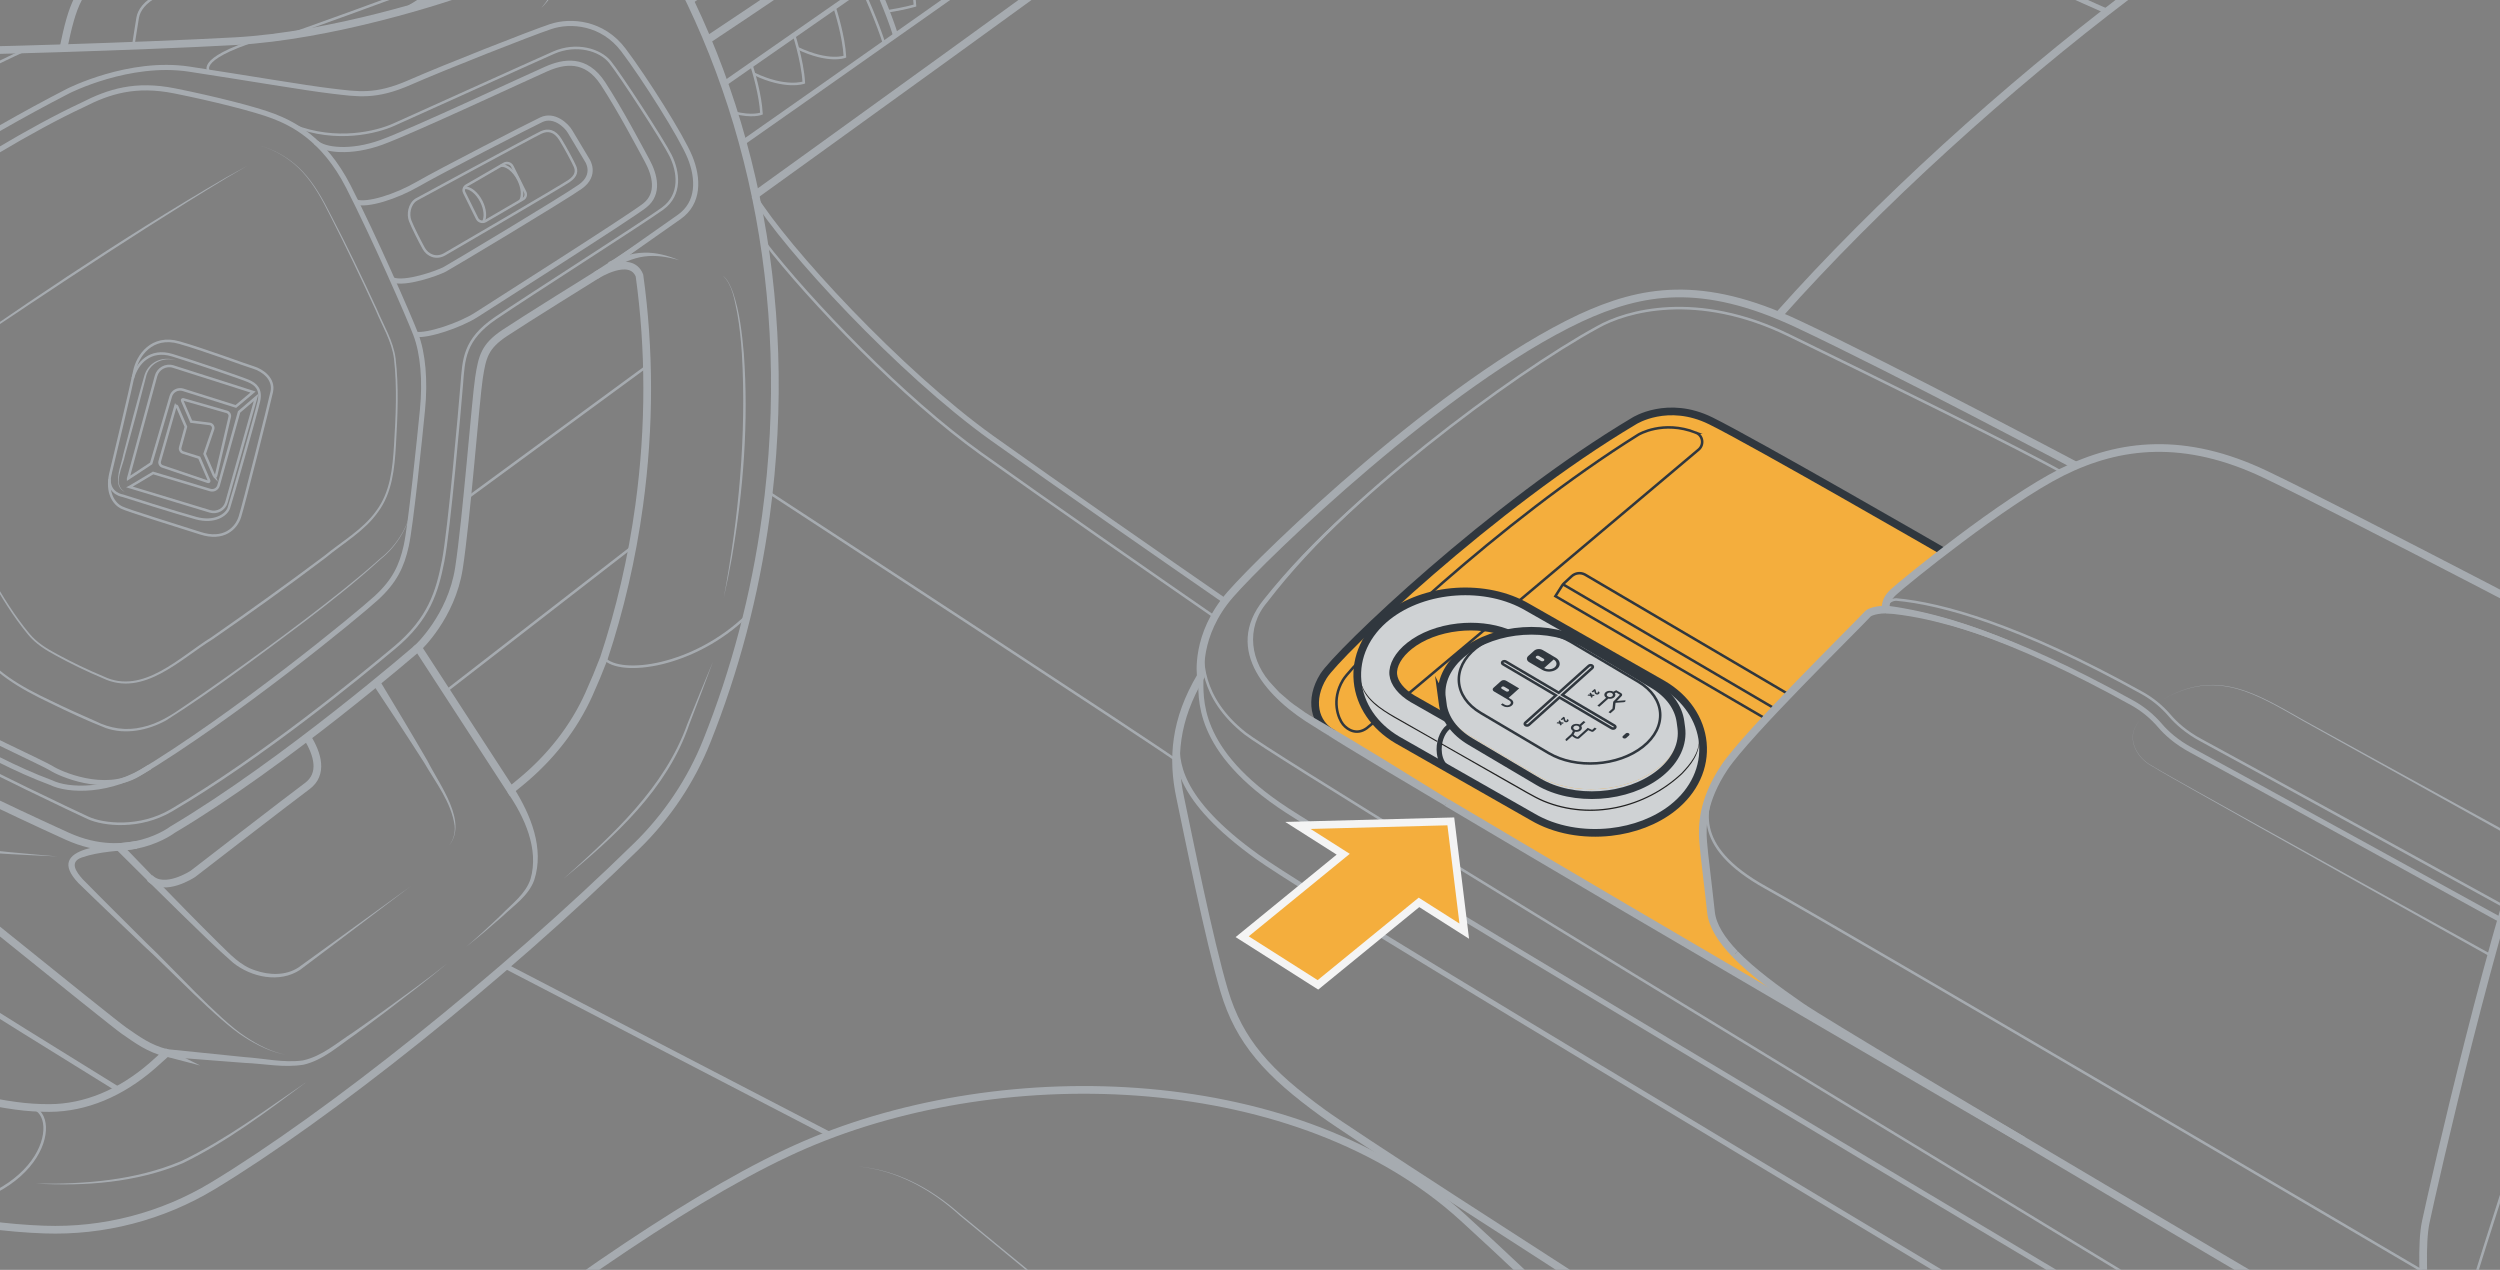 <?xml version="1.0" encoding="UTF-8"?><svg id="uuid-0b489cba-777b-4eba-aebe-d095b529e93b" xmlns="http://www.w3.org/2000/svg" width="487.497" height="247.629" xmlns:xlink="http://www.w3.org/1999/xlink" viewBox="0 0 487.497 247.629"><rect x="0" y="0" width="487.497" height="247.629" fill="#808080" stroke="none"/><defs><clipPath id="uuid-643b70af-74c4-47dc-a206-95987874eaf6"><rect width="487.497" height="252.078" style="fill:none;"/></clipPath></defs><g style="clip-path:url(#uuid-643b70af-74c4-47dc-a206-95987874eaf6);"><path d="M379.009,107.561c-5.052,3.883-8.93,7.095-9.794,7.899-2.072,1.934-1.382,3.38-1.382,3.38-2.827.069-3.567.824-3.567.824-2.842,3.064-23.624,23.407-28,29.974-4.376,6.562-4.376,11.595-4.159,14.437.222,2.842.878,7.657,1.534,13.78.286,2.694,2.057,5.432,4.672,8.151,3.335,3.469,8.047,6.917,12.828,10.228,3.217,2.225,21.448,13.149,42.915,25.888-6.113-3.552-72.228-42.022-111.936-65.626-8.851-5.26-16.391-9.779-21.66-13.011-.025-.015-.049-.03-.069-.044-3.163-2.087-5.072-7.169-2.324-11.595,2.802-4.505,33.062-33.418,60.628-49.778,0,0,6.503-4.149,14.905,0,8.407,4.145,45.407,25.494,45.407,25.494Z" style="fill:#f4ae3d;"/><path d="M344.845,140.47l-41.546-24.218,1.31-2.066c.105-.165.231-.316.374-.449l1.485-1.371c.714-.659,1.769-.786,2.619-.316l39.744,23.369" style="fill:none; stroke:#30373e; stroke-miterlimit:10; stroke-width:.5px;"/><line x1="304.767" y1="113.938" x2="346.602" y2="138.484" style="fill:none; stroke:#30373e; stroke-miterlimit:10; stroke-width:.5px;"/><path d="M-3.051,348.194c47.739-48.036,120.808-108.115,160.103-125.002,39.295-16.887,96.323-14.853,128.277,14.289,29.073,26.515,107.168,102.947,118.859,120.158" style="fill:none; stroke:#a6abb0; stroke-miterlimit:10; stroke-width:1.5px;"/><path d="M587.173,337.171s-2.166,3.599-5.885,2.802-24.702-3.984-28.686-5.578c-3.984-1.594-48.872-22.311-70.121-39.576,0,0-6.584-4.944-7.351-14.532-.767-9.588-3.835-33.942-2.109-41.995,1.726-8.054,13.231-58.87,22.819-84.183,4.219-11.697,9.972-17.258,13.04-20.71,3.068-3.452,79.772-79.005,87.251-85.142,7.479-6.136,14.574-10.355,36.051-3.26,21.477,7.095,55.61,25.696,63.664,36.243" style="fill:none; stroke:#a6abb0; stroke-miterlimit:10; stroke-width:1.5px;"/><path d="M430.804,327.594c-42.268-26.105-162.064-102.753-172.784-110.525-10.72-7.772-16.348-13.936-19.296-23.852-2.948-9.916-7.024-30.284-8.604-37.788s-1.044-15.008,4.048-23.584c0,0-1.185-7.983,5.739-15.914,6.924-7.931,41.546-41.337,68.235-53.905,11.96-5.518,23.668-7.658,42.427,1.155,18.758,8.813,54.387,27.697,54.387,27.697" style="fill:none; stroke:#a6abb0; stroke-miterlimit:10; stroke-width:1.5px;"/><path d="M346.794,61.516c39.1-43.957,100.369-90.504,127.214-96.349,26.846-5.845,47.196-6.278,58.021-6.062s27.928,3.68,48.495,19.268c20.567,15.588,93.3,78.659,109.975,97.567" style="fill:none; stroke:#a6abb0; stroke-miterlimit:10; stroke-width:1.5px;"/><path d="M362.945-224.141c-23.382,18.06-81.403,62.225-86.815,66.122-5.412,3.897-11.474,9.526-10.608,21.217s1.948,36.986,1.948,43.083c0,6.502-1.943,11.803-7.144,16.237-6.495,5.537-80.59,57.552-122.373,85.264" style="fill:none; stroke:#a6abb0; stroke-miterlimit:10; stroke-width:1.5px;"/><path d="M241.126-63.43s.195,14.697,0,19.362-2.74,15.267-11.751,22.37c-9.012,7.103-82.378,59.902-82.378,59.902" style="fill:none; stroke:#a6abb0; stroke-miterlimit:10; stroke-width:1.5px;"/><path d="M124.125,165.01c5.946-5.813,10.626-12.794,13.71-20.517,5.453-13.653,9.391-28.368,11.511-43.869C161.132,14.453,112.273-63.391,40.218-73.245-31.837-83.1-99.803-21.233-111.588,64.937c-11.785,86.171,37.074,164.014,109.129,173.869,3.708.507,7.405.824,11.084.958,11.559.42,22.993-2.556,32.895-8.534,22.549-13.614,56.507-40.704,82.605-66.22Z" style="fill:none; stroke:#a6abb0; stroke-miterlimit:10; stroke-width:1.5px;"/><path d="M-73.764,44.877S-24.135,14.043-21.02,12.174c3.115-1.869,8.099-2.492,10.591-2.284s37.589-.831,56.279-1.857C64.541,7.007,86.762-.078,93.2-2.57c6.438-2.492,6.022-9.138,4.153-12.38-1.869-3.242-9.345-9.841-15.838-11.918-2.591-.829-4.726-1.525-6.356-2.063-2.352-.776-4.525-2.004-6.424-3.594-12.153-10.177-23.619-13.275-23.619-13.275-2.017-.43-4.059-.787-6.127-1.07C-3.127-52.631-44.712-26.246-66.179,17.745c-8.835,18.104-9.829,50.985-13.403,65.019-2.181,8.564-6.615,24.647-4.611,33.833" style="fill:none; stroke:#a6abb0; stroke-miterlimit:10; stroke-width:1.5px;"/><path d="M124.695,53.728c1.982,14.284,2.059,29.384-.052,44.819-1.42,10.382-3.753,20.353-6.877,29.794-.919,2.4-1.904,4.764-2.953,7.089-2.911,6.453-7.428,12.246-13.232,17.026-.661.544-1.326,1.089-1.997,1.634l-18.07-27.803s6.511-6.023,7.976-15.464c1.465-9.441,3.256-32.882,3.907-37.114s1.139-6.186,5.046-8.79c3.907-2.605,17.743-11.19,17.743-11.19,0,0,6.76-4.354,8.508,0Z" style="fill:none; stroke:#a6abb0; stroke-miterlimit:10; stroke-width:1.5px;"/><path d="M32.472,205.33c-.96.879-1.894,1.713-2.796,2.499-6.128,5.33-13.073,8.199-19.981,8.231-2.199.01-4.402-.133-6.605-.434-20.84-2.85-39.177-13.299-53.59-28.934,0,0-5.046-6.035-1.302-10.593,3.744-4.558,19.534-16.604,19.534-16.604,0,0,6.837,1.628,9.279,3.581s44.602,36.137,47.207,37.928c2.605,1.791,4.791,3.445,8.256,4.327Z" style="fill:none; stroke:#a6abb0; stroke-miterlimit:10; stroke-width:1.5px;"/><path d="M81.515,126.287s-25.882,22.464-47.858,35.486c0,0-8.627,6.674-20.51,1.302-11.883-5.372-27.347-12.952-27.347-12.952,0,0-4.07-2.046-6.837,0-2.767,2.046-11.232,9.371-11.232,9.371" style="fill:none; stroke:#a6abb0; stroke-miterlimit:10; stroke-width:1.5px;"/><path d="M-43.326,168.299c-8.477,7.799-18.244,12.52-20.848,5.683s-7.488-19.553-9.116-26.299-3.418-13.745,3.907-21.396c7.325-7.651,19.534-20.32,21.975-23.345s4.558-5.141-.814-11.001-8.115-10.255-10.813-13.185c-2.698-2.93-4.326-8.953,1.534-13.999,5.86-5.046,35.324-28.746,70.81-47.011,0,0,11.883-6.056,23.603-4.265,11.72,1.791,22.464,3.647,27.673,4.265,5.209.618,8.627,1.269,15.301-1.661,6.674-2.93,23.603-9.604,27.51-10.906,3.907-1.302,10.092-.814,14.162,4.558,4.07,5.372,11.395,16.929,13.023,20.999,1.628,4.07,1.791,8.79-2.116,11.557-3.907,2.767-16.278,11.436-16.278,11.436" style="fill:none; stroke:#a6abb0; stroke-miterlimit:10;"/><polygon points="132.466 42.292 116.618 54.342 115.757 53.114 132.466 42.292 132.466 42.292" style="fill:#a6abb0;"/><path d="M32.545,204.584l15.18,1.551c3.717.238,7.576,1.16,11.303.652,3.714-.784,6.664-3.422,9.807-5.452,2.09-1.453,4.168-2.925,6.235-4.412,4.125-2.986,8.258-5.967,12.239-9.146-3.903,3.276-7.964,6.359-12.016,9.448-2.031,1.539-4.074,3.062-6.131,4.568-3.146,2.149-6.127,4.929-9.965,5.821-3.842.639-7.669-.201-11.534-.355,0,0-15.263-1.181-15.263-1.181,0,0,.146-1.493.146-1.493h0Z" style="fill:#a6abb0;"/><path d="M100.2,153.66c3.287,5.235,5.996,11.775,3.971,17.968-1.113,3.043-3.889,4.871-6.134,7.01-2.315,2.047-4.671,4.047-7.095,5.959,2.344-2.009,4.615-4.1,6.84-6.235,2.065-2.143,4.74-4.058,5.681-6.984,1.673-5.847-1.203-12.088-4.492-16.858,0,0,1.229-.86,1.229-.86h0Z" style="fill:#a6abb0;"/><path d="M26.719,165.477c-3.614.497-7.301.545-10.708,1.71-2.581.866-1.159,2.83.108,4.252,4.076,4.153,8.316,8.319,12.465,12.477,4.455,4.167,14.177,14.943,19.204,18.176,2.426,1.642,5.095,2.998,7.986,3.605-2.903-.546-5.616-1.851-8.088-3.45-5.049-3.085-15.103-13.74-19.626-17.797-4.258-4.09-8.511-8.089-12.772-12.253-7.026-7.408,6.859-7.368,11.241-8.208,0,0,.189,1.488.189,1.488h0Z" style="fill:#a6abb0;"/><path d="M23.759,164.626c4.176,4.343,8.371,8.671,12.593,12.969,2.111,2.149,4.231,4.289,6.376,6.4,2.125,2.062,4.138,4.314,7.043,5.227,2.733.964,5.96,1.053,8.425-.565l7.321-5.29,14.642-10.61-14.424,10.915-7.226,5.452c-3.982,2.632-9.503,1.455-13.06-1.393-3.438-2.987-6.622-6.185-9.89-9.339-4.315-4.215-8.6-8.456-12.87-12.716,0,0,1.071-1.05,1.071-1.05h0Z" style="fill:#a6abb0;"/><path d="M74.024,132.682c3.152,5.223,6.297,10.446,9.356,15.728,2.203,4.478,8.231,12.162,3.928,16.756,1.048-1.125,1.505-2.694,1.341-4.191-.651-4.529-3.649-8.31-5.895-12.187-3.271-5.136-6.632-10.224-9.997-15.302,0,0,1.266-.804,1.266-.804h0Z" style="fill:#a6abb0;"/><path d="M59.89,143.737c2.097,3.347,3.178,7.216,0,9.56-3.178,2.345-22.286,17.115-22.286,17.115,0,0-5.561,3.678-8.412.793" style="fill:none; stroke:#a6abb0; stroke-miterlimit:10; stroke-width:1.5px;"/><path d="M-25.015,161.078c11.601,3.978,24.068,4.849,36.236,5.929-12.315-.593-24.773-.95-36.703-4.503,0,0,.467-1.426.467-1.426h0Z" style="fill:#a6abb0;"/><path d="M6.928,230.798c9.619.152,19.519-.623,28.45-4.404,8.717-4.178,16.541-10.068,24.512-15.504-7.77,5.776-15.566,11.728-24.314,15.963-9.021,3.769-18.99,4.489-28.648,3.945h0Z" style="fill:#a6abb0;"/><path d="M118.613,51.122c2.159-.951,4.513-1.793,6.943-1.849,2.427-.081,4.756.585,6.91,1.481-2.24-.665-4.588-1.056-6.85-.733-2.267.3-4.329,1.295-6.333,2.443l-.671-1.342h0Z" style="fill:#a6abb0;"/><path d="M108.532-19.031c3.644,6.458,2.387,15.413-2.968,20.564,4.751-5.589,5.914-13.858,2.968-20.564h0Z" style="fill:#a6abb0;"/><path d="M117.767,128.341c3.234,3.575,17.536,1.711,27.887-8.295" style="fill:none; stroke:#a6abb0; stroke-miterlimit:10; stroke-width:.5px;"/><path d="M5.631,215.903c6.605.434,3.96,18.615-21.387,20.255" style="fill:none; stroke:#a6abb0; stroke-miterlimit:10; stroke-width:.5px;"/><path d="M-50.51,65.193C-35.415,51.63-3.804,29.753,16.104,20.456c5.141-2.625,10.282-4.266,17.939-2.735,7.657,1.531,15.86,3.61,19.251,4.922s9.735,4.157,14.657,13.782c4.922,9.626,11.699,25.049,13.123,28.768s1.862,9.079,1.315,14.657c-.547,5.578-2.297,22.642-3.172,26.58-.875,3.938-2.246,6.879-5.826,10.166-3.581,3.288-27.574,23.021-46.458,34.352-6.563,3.938-15.532-.219-16.845-1.094s-15.97-7.547-18.814-9.516c-2.844-1.969-6.235-4.047-9.188-10.282-2.953-6.235-14.767-32.487-16.298-35.44-1.531-2.953-3.719-6.344-6.563-9.079s-7.438-7-9.735-9.407c-2.297-2.406-3.5-6.454,0-10.938Z" style="fill:none; stroke:#a6abb0; stroke-miterlimit:10;"/><path d="M-18.755,137.296s15.17,10.315,28.734,15.32c3.281,1.614,11.441,2.014,19.213-3.048" style="fill:none; stroke:#a6abb0; stroke-miterlimit:10;"/><path d="M61.59,27.746c1.544,1.571,6.823,2.189,12.825,0,6.001-2.189,28.744-12.824,32.113-14.298,3.369-1.474,7.686-2.316,11.055,2.843,3.369,5.159,7.136,12.319,8.622,15.056s2.468,6.423-.497,8.739-29.498,19.162-32.762,21.268c-3.264,2.106-9.632,4.202-11.87,3.838" style="fill:none; stroke:#a6abb0; stroke-miterlimit:10;"/><path d="M69.447,39.41c2.23.676,7.693-1.009,12.068-3.536,4.375-2.527,21.611-11.371,24.049-12.529,2.437-1.158,4.859,1.053,5.596,2.316s3.369,5.628,3.369,5.628c0,0,1.895,2.795-1.369,5.111s-25.059,15.372-26.427,16.109-7.804,3.048-10.22,2.05" style="fill:none; stroke:#a6abb0; stroke-miterlimit:10;"/><path d="M-39.572,92.32c2.314,3.528,4.315,6.567-1.023,12.011-5.338,5.444-20.764,20.611-23.486,23.463s-5.596,7.518-4.289,13.481c1.307,5.963,6.752,23.206,7.918,25.797s3.63,6.877,9.981,2.271,23.717-18.753,27.479-21.661c3.762-2.908,7.65-4.463,13.873-1.093,6.222,3.37,23.333,11.55,26.315,12.905,2.981,1.354,10.002,2.169,16.213-1.471,17.646-10.341,36.805-26.114,43.546-31.737,6.741-5.623,8.296-10.938,9.463-16.9s3.241-29.685,3.63-34.481.389-8.647,6.611-12.879c6.222-4.232,28.777-18.621,32.537-21.343,3.759-2.722,3.111-7.259,1.556-10.37-1.556-3.111-9.866-15.836-11.803-18.224-1.937-2.387-6.553-3.761-10.986-1.817s-28.025,12.652-31.266,14.078-11.024,3.458-19.437.165" style="fill:none; stroke:#a6abb0; stroke-miterlimit:10; stroke-width:.5px;"/><path d="M-76.263,62.026C-57.723,47.202-20.891,21.336,5.218,9.618" style="fill:none; stroke:#a6abb0; stroke-miterlimit:10; stroke-width:.5px;"/><path d="M40.861,14.09s-3.171-2.383,9.573-6.421" style="fill:none; stroke:#a6abb0; stroke-miterlimit:10; stroke-width:.5px;"/><path d="M-35.522,77.471c4.514,4.462,8.669,9.299,12.315,14.507,3.732,5.182,6.183,11.101,9.241,16.649,2.969,5.601,6.081,11.158,9.137,16.691,3.348,5.528,9.122,8.651,14.797,11.342,2.85,1.387,5.739,2.698,8.645,3.962,2.852,1.436,5.994,1.931,9.103,1.18,3.114-.659,5.797-2.39,8.382-4.192,2.623-1.783,5.222-3.604,7.813-5.436,5.174-3.676,10.31-7.406,15.365-11.242,5.048-3.844,10.062-7.742,14.8-11.963,3.413-2.659,5.822-6.673,6.36-10.988-.484,4.336-2.881,8.411-6.255,11.102-4.683,4.298-9.687,8.221-14.726,12.083-8.902,6.653-17.747,13.432-27.15,19.364-3.506,1.895-7.813,2.781-11.665,1.441-3.709-1.448-7.3-3.15-10.878-4.887-5.7-2.725-11.573-5.955-14.923-11.555-3.058-5.588-6.129-11.126-9.084-16.754-3.036-5.578-5.478-11.48-9.144-16.671-3.575-5.236-7.67-10.12-12.131-14.634h0Z" style="fill:#a6abb0;"/><path d="M-23.966,78.321c5.778,6.955,11.191,14.237,15.683,22.101C-3.75,108.189-.034,116.603,5.738,123.548c1.456,1.753,3.367,2.928,5.357,3.987,2.968,1.619,6.03,3.08,9.15,4.385,7.64,3.654,14.892-3.911,21.002-7.667,7.407-5.176,14.759-10.439,21.987-15.863,3.445-2.841,7.528-5.113,10.149-8.799,2.753-3.704,3.17-8.332,3.451-12.796.345-5.618.628-11.292-.013-16.894-.439-3.367-2.291-6.328-3.567-9.431-2.827-6.16-5.745-12.282-8.824-18.321-3.317-6.719-6.411-11.466-13.918-13.852,7.54,2.33,10.689,7.044,14.08,13.768,3.149,6.008,6.077,12.128,8.925,18.284,1.296,3.114,3.174,6.118,3.622,9.509.662,5.63.396,11.323.068,16.963-.262,4.5-.702,9.256-3.482,13.005-2.613,3.725-6.754,6.061-10.215,8.93-7.209,5.463-14.564,10.727-22.003,15.873-6.29,3.852-13.511,11.385-21.409,7.647-3.131-1.321-6.194-2.794-9.173-4.431-1.996-1.066-3.98-2.305-5.434-4.075-5.79-7.013-9.466-15.411-13.985-23.226-4.416-7.895-9.76-15.219-15.471-22.222h0Z" style="fill:#a6abb0;"/><path d="M81.176,38.914s23.036-12.495,24.362-13.097c1.326-.603,2.652-.362,3.736,1.386s2.471,4.403,2.832,5.215.422,1.836-1.205,2.921-22.599,13.343-24.226,14.265c-1.627.922-3.294.199-4.058-1.187-.764-1.386-2.15-4.098-2.632-5.364s-.176-3.285,1.19-4.138Z" style="fill:none; stroke:#a6abb0; stroke-miterlimit:10; stroke-width:.5px;"/><path d="M90.526,37.543l2.5,5.052c.304.615,1.065.843,1.658.498l7.328-4.275c.466-.272.642-.859.401-1.342l-2.499-5.024c-.304-.612-1.062-.84-1.653-.497l-7.33,4.247c-.467.271-.644.857-.405,1.341Z" style="fill:none; stroke:#a6abb0; stroke-miterlimit:10; stroke-width:.5px;"/><path d="M94.247,43.248c.498-.883.38-2.442-.38-3.957-.863-1.712-2.265-2.798-3.335-2.659" style="fill:none; stroke:#a6abb0; stroke-miterlimit:10; stroke-width:.5px;"/><path d="M101.49,39.11c.513-.909.391-2.515-.391-4.075-.889-1.763-2.332-2.881-3.434-2.738" style="fill:none; stroke:#a6abb0; stroke-miterlimit:10; stroke-width:.5px;"/><path d="M109.865,171.381c9.649-8.676,19.721-17.724,24.191-30.272,1.633-4.046,3.296-8.082,4.984-12.111-1.515,4.092-3.055,8.178-4.626,12.253-4.312,12.666-14.509,21.853-24.549,30.13h0Z" style="fill:#a6abb0;"/><path d="M140.937,53.728c1.051.848,1.579,2.155,2.032,3.393,1.271,3.806,1.721,7.827,2.077,11.805.965,13.305-.079,26.709-2.333,39.837-.471,2.624-1.014,5.233-1.589,7.834,2.914-15.679,4.463-31.7,3.54-47.643-.174-2.652-.447-5.3-.907-7.917-.548-2.521-.878-5.433-2.82-7.309h0Z" style="fill:#a6abb0;"/><path d="M21.578,92.186s4.01-16.697,4.608-19.749,3.411-7.181,8.797-5.625,12.627,4.309,14.423,4.847,4.129,2.214,3.591,4.728-5.506,22.203-6.224,24.417-3.112,4.668-7.72,3.172-14.064-4.369-15.38-5.027-3.057-2.737-2.095-6.762Z" style="fill:none; stroke:#a6abb0; stroke-miterlimit:10; stroke-width:.5px;"/><path d="M25.893,73.815c.815-3.044,3.405-5.866,7.714-4.55,4.309,1.317,13.465,4.429,14.842,5.027,1.376.598,2.573,1.556,2.035,3.95-.539,2.394-5.386,19.45-5.865,20.826s-2.794,2.932-6.364,1.975c-3.57-.958-14.282-4.369-14.282-4.369,0,0-2.718-.355-2.616-3.23" style="fill:none; stroke:#a6abb0; stroke-miterlimit:10; stroke-width:.5px;"/><path d="M24.989,93.323l4.488-2.958,3.826-13.08c.298-1.018,1.374-1.593,2.386-1.274l10.305,3.249,3.351-2.813-15.546-4.96c-1.443-.46-2.978.375-3.375,1.836l-5.435,20Z" style="fill:none; stroke:#a6abb0; stroke-miterlimit:10; stroke-width:.5px;"/><path d="M25.271,94.962l4.584-2.732,11.144,3.327c.695.208,1.426-.196,1.621-.895l3.998-14.333,3.334-2.858-5.791,20.476c-.393,1.39-1.85,2.186-3.232,1.767l-15.659-4.751Z" style="fill:none; stroke:#a6abb0; stroke-miterlimit:10; stroke-width:.5px;"/><path d="M34.199,79.258l-3.056,10.705c-.118.412.109.843.514.981l8.911,3.019c.146.049.281-.097.22-.239l-1.934-4.48-3.177-1.005c-.411-.13-.646-.561-.532-.977l1.107-4.044-1.719-3.981c-.066-.153-.288-.139-.334.022Z" style="fill:none; stroke:#a6abb0; stroke-miterlimit:10; stroke-width:.5px;"/><path d="M41.779,92.855l-1.879-4.352,1.64-4.788c.165-.482-.155-.994-.66-1.057l-3.594-.447-1.767-4.093c-.059-.138.068-.282.212-.241l8.509,2.442c.411.118.657.537.56.953l-2.686,11.552c-.039.167-.268.187-.336.03Z" style="fill:none; stroke:#a6abb0; stroke-miterlimit:10; stroke-width:.5px;"/><path d="M34.335,70.252c-2.624-.715-5.339.627-5.894,3.369,0,0-1.968,7.569-1.968,7.569l-2.077,7.544c-.365,2.123-2.55,5.721-.078,7.16-.613-.242-1.075-.81-1.219-1.466-.345-1.968.565-3.886.93-5.787,0,0,1.961-7.577,1.961-7.577.694-2.517,1.358-5.036,2.08-7.549.717-2.885,3.528-4.185,6.266-3.264h0Z" style="fill:#a6abb0;"/><path d="M-16.745,74.419C2.974,60.515,23.181,46.722,44.053,34.628c0,0,4.242-2.343,4.242-2.343l-4.18,2.449C23.778,47.049,3.065,61.149-16.745,74.419h0Z" style="fill:#a6abb0;"/><path d="M12.377,9.349c1.685-8.052,3.001-12.474,8.976-15.317,5.499-2.616,45.085-16.035,51.36-18.157.642-.217,1.304-.347,1.981-.385,1.58-.09,4.613-.084,7.924.854l.614,1.039s1.207-.483,2.269,1.641,3.814,10.379,4.007,10.958.434,1.979-.531,2.848c0,0-.224,2.559-1.826,3.862s-5.1,3.904-7.189,5.017" style="fill:none; stroke:#a6abb0; stroke-miterlimit:10; stroke-width:1.5px;"/><path d="M25.983,8.924s.621-4.072.863-5.472,1.303-3.09,4.152-4.49c2.848-1.4,41.468-14.965,44.365-15.786s4.924-.066,5.793,2.139c.869,2.205,2.317,6.502,2.607,7.612s.531,3.283-1.497,4.345c-2.028,1.062-26.45,9.732-26.45,9.732" style="fill:none; stroke:#a6abb0; stroke-miterlimit:10; stroke-width:.5px;"/><path d="M46.033-72.295l-9.971-24.704c-1.525-5.491,1.071-9.611,3.666-11.057,2.457-1.367,154.629-92.112,170.383-101.511.868-.518,1.83-.859,2.832-.997l2.763-.395s4.574-1.184,6.266,3.217c1.692,4.401,37.069,108.162,38.253,112.395,1.184,4.233.168,8.294-3.044,10.667C253.963-82.311,134.503.095,134.503.095" style="fill:none; stroke:#a6abb0; stroke-miterlimit:10; stroke-width:1.5px;"/><path d="M-67.379,20.389h.005v-.005C-31.346-2.302-.42-21.796.843-22.615c3.044-1.983,4.909-6.483,3.044-11.057-.36-.888-1.86-4.401-4.036-9.488" style="fill:none; stroke:#a6abb0; stroke-miterlimit:10;"/><path d="M233.859-58.272s.062,9.537,0,13.072-1.658,10.034-7.36,14.937c-5.701,4.903-81.66,58.094-81.66,58.094" style="fill:none; stroke:#a6abb0; stroke-miterlimit:10;"/><path d="M141.237,16.322s84.807-59.014,87.087-60.61c2.28-1.596,5.562-5.131,5.562-5.131" style="fill:none; stroke:#a6abb0; stroke-miterlimit:10;"/><path d="M176.506-8.218c.281.908.863,2.876,1.317,5.072.286,1.386.518,2.867.592,4.228,0,0-2.245.666-5.432,1.13" style="fill:none; stroke:#a6abb0; stroke-miterlimit:10; stroke-width:.5px;"/><path d="M162.725,1.368c.291.908,1.826,5.787,2.033,9.685,0,0-3.064,1.248-9.187-1.638" style="fill:none; stroke:#a6abb0; stroke-miterlimit:10; stroke-width:.5px;"/><path d="M147.029,14.395c6.217,2.975,9.711,1.711,9.711,1.711-.118-2.215-.666-4.751-1.169-6.69-.281-1.1-.553-2.008-.725-2.561" style="fill:none; stroke:#a6abb0; stroke-miterlimit:10; stroke-width:.5px;"/><path d="M146.512,12.657c.4,1.258,1.776,5.812,1.974,9.498,0,0-1.791.735-5.378-.217" style="fill:none; stroke:#a6abb0; stroke-miterlimit:10; stroke-width:.5px;"/><path d="M170.38-3.959s2.989,6.593,4.259,10.852" style="fill:none; stroke:#a6abb0; stroke-miterlimit:10;"/><path d="M168.25-2.019s2.989,6.593,4.259,10.852" style="fill:none; stroke:#a6abb0; stroke-miterlimit:10; stroke-width:.5px;"/><path d="M23.085,212.447c-24.393-15.044-49.428-30.793-68.014-42.723" style="fill:none; stroke:#a6abb0; stroke-miterlimit:10;"/><line x1="98.558" y1="188.403" x2="161.852" y2="221.259" style="fill:none; stroke:#a6abb0; stroke-miterlimit:10;"/><path d="M146.996,38.205c6.162,10.144,28.513,34.399,46.433,47.213,12.69,9.069,34.059,23.895,45.446,31.775" style="fill:none; stroke:#a6abb0; stroke-miterlimit:10;"/><path d="M148.95,47.062c9.078,11.762,27.265,30.61,42.323,41.376,12.69,9.069,34.059,23.895,45.446,31.775" style="fill:none; stroke:#a6abb0; stroke-miterlimit:10; stroke-width:.5px;"/><path d="M229.333,148.265c.005-.385-79.415-52.246-79.415-52.246" style="fill:none; stroke:#a6abb0; stroke-miterlimit:10; stroke-width:.5px;"/><line x1="123.347" y1="106.588" x2="87.012" y2="134.745" style="fill:none; stroke:#a6abb0; stroke-miterlimit:10; stroke-width:.5px;"/><line x1="90.532" y1="97.535" x2="126.204" y2="71.359" style="fill:none; stroke:#a6abb0; stroke-miterlimit:10; stroke-width:.5px;"/><path d="M326.182-145.349s-3.095,54.13-3.749,66.556c-.654,12.426,7.848,43.03,34.879,56.176,27.032,13.147,53.561,24.829,53.561,24.829" style="fill:none; stroke:#a6abb0; stroke-miterlimit:10;"/><path d="M166.994,227.431c7.722.596,14.643,4.304,20.333,9.405,41.086,33.685,82.285,67.518,119.682,105.331,0,0-8.106-8.004-8.106-8.004,0,0-8.257-7.847-8.257-7.847-27.715-25.883-56.804-50.504-85.891-74.8,0,0-17.58-14.492-17.58-14.492-5.603-5.139-12.502-8.926-20.179-9.593h0Z" style="fill:#a6abb0;"/><path d="M229.626,144.154c-.293,4.112-.325,11.528,15.548,22.919,15.873,11.391,184.856,111.366,208.869,126.647" style="fill:none; stroke:#a6abb0; stroke-miterlimit:10;"/><path d="M234.168,131.846c.049,4.061-1.31,14.412,16.884,26.228,18.194,11.815,212.4,127.355,212.4,127.355" style="fill:none; stroke:#a6abb0; stroke-miterlimit:10;"/><path d="M234.837,125.173c-.585,2.875-.973,10.798,7.992,17.858,8.965,7.06,225.689,138.118,225.689,138.118" style="fill:none; stroke:#a6abb0; stroke-miterlimit:10; stroke-width:.5px;"/><path d="M402.051,92.075c-6.971-4-35.277-17.965-53.244-26.706-17.967-8.741-31.79-4.707-37.282-1.569-17.034,9.301-50.317,34.292-64.774,53.392,0,0-10.422,10.821,7.957,22.7s139.802,82.498,139.802,82.498" style="fill:none; stroke:#a6abb0; stroke-miterlimit:10; stroke-width:.5px;"/><path d="M330.698,84.365c1.372.537,1.651,2.362.525,3.311-11.516,9.71-63.056,53.151-64.748,54.345-1.905,1.345-3.698.335-4.595-.785s-2.353-4.706,0-8.629,30.482-30.93,57.602-47.852c0,0,4.78-2.909,11.216-.391Z" style="fill:none; stroke:#30373e; stroke-miterlimit:10; stroke-width:.5px;"/><path d="M334.83,152.01c-2.087,5.104-5.444,12.818,9.555,21.112,14.999,8.294,128.117,74.819,128.117,74.819" style="fill:none; stroke:#a6abb0; stroke-miterlimit:10; stroke-width:.5px;"/><path d="M367.834,118.842c8.838.775,24.158,4.999,47.978,18.234,2.043,1.135,3.865,2.629,5.384,4.406,1.198,1.401,3.158,3.231,6.141,4.823,5.793,3.09,60.382,33.123,60.382,33.123" style="fill:none; stroke:#a6abb0; stroke-miterlimit:10;"/><path d="M367.899,118.095c17.242,2.302,32.909,10.645,47.913,18.981-11.366-6.031-23.102-11.599-35.506-15.117-4.122-1.13-8.318-2.041-12.537-2.369,0,0,.131-1.494.131-1.494h0Z" style="fill:#a6abb0;"/><path d="M488.419,176.823s-53.384-29.37-59.177-32.46c-2.984-1.591-4.943-3.422-6.141-4.823-1.519-1.776-3.341-3.27-5.384-4.406-23.82-13.235-39.14-17.459-47.978-18.234,0,0-1.904,0-1.904,1.941" style="fill:none; stroke:#a6abb0; stroke-miterlimit:10; stroke-width:.5px;"/><path d="M421.677,136.452c10.523-6.186,18.176-1.288,27.534,3.981,5.611,3.081,36.902,20.259,43.187,23.71,0,0-.244.436-.244.436-6.462-3.602-37.291-20.782-43.029-23.98-9.319-5.32-16.894-10.259-27.448-4.147h0Z" style="fill:#a6abb0;"/><path d="M485.66,186.578c-12.732-7.127-44.972-25.183-57.228-32.12-3.165-1.81-6.361-3.564-9.474-5.468-2.226-1.492-3.902-4.456-2.657-7.082.372-.837.975-1.549,1.652-2.155-.674.61-1.273,1.323-1.639,2.161-1.223,2.622.454,5.556,2.676,7.03,3.116,1.882,6.327,3.62,9.501,5.411,12.166,6.793,44.812,24.829,57.412,31.787,0,0-.243.437-.243.437h0Z" style="fill:#a6abb0;"/><path d="M478.593,290.414c-1.769-3.284-4.726-9.903,0-27.555,4.726-17.653,24.384-76.495,27.594-84.585,3.21-8.091,11.635-12.705,26.078-5.483,14.443,7.222,30.202,16.205,35.706,19.618,7.943,4.925,14.042,12.277,10.632,24.513-3.41,12.236-26.031,96.929-27.281,102.305-1.495,6.429-2.986,13.268,1.281,15.169" style="fill:none; stroke:#a6abb0; stroke-miterlimit:10; stroke-width:.5px;"/><path d="M479.067-30.674c10.648,4.057,20.925,9.161,30.462,15.436l27.999,19.637c18.533,13.264,37.158,26.471,54.627,41.131-4.421-3.597-8.895-7.127-13.442-10.562-13.576-10.39-27.501-20.313-41.473-30.162,0,0-27.895-19.768-27.895-19.768-9.499-6.277-19.704-11.491-30.278-15.712h0Z" style="fill:#a6abb0;"/><path d="M473.808,269.187s-114.135-67.047-122.667-72.954c-4.781-3.31-9.493-6.757-12.828-10.226" style="fill:none; stroke:#a6abb0; stroke-miterlimit:10; stroke-width:1.5px;"/><path d="M260.053,143.093c-3.864-1.931-4.785-6.743-1.983-11.247s33.059-33.417,60.627-49.779c0,0,6.5-4.146,14.905,0,8.405,4.146,45.405,25.497,45.405,25.497" style="fill:none; stroke:#30373e; stroke-miterlimit:10; stroke-width:1.5px;"/><path d="M338.314,186.007c-2.617-2.722-4.385-5.457-4.674-8.15-.656-6.125-1.313-10.938-1.531-13.782-.219-2.844-.219-7.876,4.157-14.438,4.375-6.563,25.158-26.908,28.002-29.971,0,0,.738-.754,3.566-.823,0,0-.69-1.449,1.38-3.38s21.524-17.729,32.837-23.386c11.314-5.657,24.007-7.037,39.667.414,15.66,7.451,71.349,36.649,71.349,36.649" style="fill:none; stroke:#a6abb0; stroke-miterlimit:10; stroke-width:1.5px;"/><path d="M282.119,156.496c41.666,24.762,112.39,65.894,112.39,65.894" style="fill:none; stroke:#a6abb0; stroke-miterlimit:10; stroke-width:1.5px;"/><path d="M280.266,85.162c-11.966,9.729-23.773,20.013-33.175,32.288-4.29,5.039-3.279,11.674,1.158,16.255,0,0,1.24,1.331,1.24,1.331l1.39,1.191c.772.738,2.034,1.598,2.926,2.209.853.659,2.194,1.426,3.144,1.964,8.635,4.964,17.052,10.268,25.53,15.49,0,0-.72,1.212-.72,1.212-8.564-5.101-17.192-10.12-25.597-15.477-8.801-5.256-17.807-14.755-9.751-24.69,9.689-12.178,21.666-22.226,33.855-31.773h0Z" style="fill:#a6abb0;"/></g><polygon points="256.997 192.047 276.698 175.963 285.529 181.576 282.907 160.169 253.094 160.96 261.924 166.573 242.223 182.656 256.997 192.047" style="fill:#f4ae3d; stroke:#f4f4f4; stroke-miterlimit:10; stroke-width:1.5px;"/><path d="M283,141.319c-.28-.382-.531-.776-.742-1.184h-.004s-6.813-3.877-6.813-3.877c-2.192-1.3-3.594-3.06-3.752-4.713-.174-1.797,1.013-3.896,3.172-5.608,2.413-1.917,5.768-3.2,9.447-3.61,3.438-.383,6.847.027,9.667,1.134,3.689-.729,7.627-.587,11.121.459v-.004c.122-.077.246-.15.375-.205.606-.276,1.204-.248,1.722.013l-9.295-5.294c-8.077-4.758-20.088-3.964-27.363,1.81-4.146,3.291-6.266,7.896-5.814,12.632.441,4.596,3.253,8.747,7.719,11.387l.054.035,9.707,5.525.033-.095c-.775-.468-1.366-1.464-1.546-2.802-.272-2.018.48-4.145,1.731-5.143l.581-.46h0Z" style="fill:#cfd2d4;"/><path d="M283,141.321l-.581.46c-1.251.998-2.003,3.125-1.731,5.143.18,1.338.771,2.334,1.546,2.802l-.033.094,11.417,6.497.145.088,5.107,2.905c4.378,2.577,9.91,3.527,15.219,2.935,4.484-.5,8.813-2.099,12.144-4.746.264-.211.521-.426.769-.649,3.637-3.23,5.467-7.549,5.046-11.983-.441-4.596-3.253-8.747-7.719-11.387l-.053-.035-16.941-9.642c-.045-.027-.091-.053-.14-.08-.519-.26-1.116-.289-1.722-.013-.13.055-.253.128-.376.205v.005c1.412.419,2.748.988,3.968,1.71l13.208,7.814c.202.118.398.242.59.366.38.248.738.508,1.075.779.171.136.333.272.493.413,1.889,1.674,2.984,3.668,3.263,5.74l.157,1.163c.416,3.087-.983,6.344-4.26,8.944-6.202,4.924-16.778,5.635-23.622,1.584l-13.204-7.81c-1.601-.948-2.86-2.074-3.764-3.304Z" style="fill:#cfd2d4;"/><path d="M286.607,143.454c-3.23-1.911-5.053-4.536-5.425-7.297l.156,1.159c.13.962.436,1.909.92,2.813.211.408.462.802.742,1.185.904,1.23,2.163,2.356,3.764,3.304l13.204,7.81c6.844,4.051,17.42,3.34,23.622-1.584,3.277-2.599,4.676-5.857,4.26-8.944l-.157-1.163c.417,3.091-.983,6.345-4.26,8.944-6.202,4.923-16.778,5.635-23.621,1.588l-13.205-7.815Z" style="fill:#cfd2d4;"/><path d="M287.838,126.362c-4.827,3.83-4.419,9.511.907,12.664l13.209,7.814c5.326,3.148,13.59,2.595,18.417-1.235,4.827-3.835,4.423-9.516-.908-12.668l-13.208-7.81c-3.403-2.014-8.008-2.518-12.145-1.616-2.34.511-4.529,1.467-6.272,2.851Z" style="fill:#cfd2d4;"/><path d="M294.112,123.505c4.137-.902,8.742-.398,12.145,1.616l13.208,7.81c5.33,3.152,5.734,8.833.908,12.668-4.827,3.83-13.091,4.384-18.417,1.235l-13.209-7.814c-5.326-3.153-5.734-8.833-.907-12.664,1.743-1.384,3.932-2.341,6.272-2.852ZM305.097,123.915c-3.494-1.045-7.433-1.187-11.121-.459-1.506.291-2.969.73-4.345,1.306-.875.37-1.708.794-2.496,1.273-.197.122-.393.244-.586.37-.381.256-.752.524-1.106.805-.104.08-.203.164-.302.247-.397.33-.762.671-1.096,1.017-.087.091-.166.178-.246.264-.321.354-.615.714-.878,1.079-.067.094-.131.183-.191.275-.063.093-.123.186-.183.279-1.173,1.861-1.623,3.855-1.363,5.788.372,2.76,2.195,5.386,5.424,7.297l13.205,7.815c6.844,4.046,17.419,3.335,23.622-1.589,3.277-2.599,4.676-5.852,4.26-8.944-.279-2.072-1.374-4.065-3.262-5.74-.159-.136-.323-.277-.494-.413-.336-.267-.695-.527-1.075-.779-.192-.124-.387-.247-.59-.366l-13.209-7.814c-1.22-.722-2.556-1.291-3.968-1.71Z" style="fill:#cfd2d4;"/><path d="M314.085,162.238c4.488-.5,8.813-2.1,12.147-4.746,4.146-3.291,6.264-7.896,5.812-12.633-.439-4.596-3.252-8.746-7.717-11.387l-.055-.032-26.376-15.018c-8.075-4.757-20.087-3.964-27.363,1.812-4.146,3.291-6.264,7.896-5.812,12.633.439,4.596,3.252,8.746,7.717,11.388l.055.032,26.376,15.018c4.376,2.578,9.909,3.525,15.215,2.933Z" style="fill:none; stroke:#30373e; stroke-linecap:round; stroke-linejoin:round; stroke-width:1.5px;"/><path d="M293.715,123.358c-2.77-1.028-6.073-1.402-9.41-1.03-3.676.41-7.03,1.691-9.445,3.608-2.159,1.714-3.346,3.81-3.174,5.607.158,1.652,1.561,3.413,3.753,4.712l6.607,3.762" style="fill:none; stroke:#30373e; stroke-linecap:round; stroke-linejoin:round; stroke-width:1.5px;"/><path d="M282.995,141.315l-.579.462c-1.251.996-2.003,3.124-1.731,5.142.18,1.338.771,2.336,1.545,2.804" style="fill:none; stroke:#30373e; stroke-linecap:round; stroke-linejoin:round;"/><path d="M307.333,123.798c-.553-.334-1.203-.389-1.861-.092-.13.059-.255.128-.377.209" style="fill:none; stroke:#30373e; stroke-linecap:round; stroke-linejoin:round;"/><path d="M287.839,126.359c-4.828,3.833-4.421,9.514.907,12.665l13.208,7.812c5.328,3.151,13.59,2.597,18.418-1.236,4.828-3.833,4.422-9.514-.906-12.665l-13.209-7.812c-5.327-3.151-13.59-2.597-18.418,1.236Z" style="fill:none; stroke:#30373e; stroke-miterlimit:10; stroke-width:.5px;"/><path d="M281.18,136.16l.156,1.159c.372,2.76,2.196,5.391,5.425,7.301l13.204,7.81c6.845,4.05,17.42,3.339,23.622-1.584,3.277-2.599,4.676-5.857,4.26-8.944l-.157-1.163c-.372-2.76-2.192-5.391-5.421-7.297l-13.208-7.814c-6.844-4.046-17.42-3.339-23.622,1.584-3.277,2.599-4.676,5.857-4.259,8.949h0Z" style="fill:none; stroke:#30373e; stroke-miterlimit:10; stroke-width:1.5px;"/><path d="M281.06,145.158l13.262,7.577c1.987,1.086,4.673,2.776,6.702,3.617,9.202,3.772,19.82,1.311,27.002-5.432,1.672-1.742,3.596-4.044,3.276-6.999.127,2.914-1.751,5.074-3.405,6.82-7.131,6.679-17.685,9.117-26.811,5.362-2.007-.833-4.717-2.535-6.674-3.613l-13.278-7.535c-.049-.028-.104-.005-.124.051-.02.055.002.122.051.15Z" style="fill:#212121;"/><path d="M265.31,132.78c.48,3.498,3.951,5.628,6.648,7.21,2.035,1.17,6.142,3.504,8.185,4.649.109.064.189-.136.073-.201-2.034-1.176-6.134-3.517-8.177-4.668-2.713-1.546-5.961-3.611-6.729-6.989h0Z" style="fill:#212121;"/><path d="M293.001,129.052c.154-.138.435-.158.626-.046l10.328,6.083,5.864-5.259c.154-.138.434-.158.625-.046s.222.317.068.455l-5.864,5.259,10.186,6c.191.113.222.317.068.455-.154.138-.434.159-.625.046l-10.186-6-5.976,5.359c-.154.138-.435.158-.626.046s-.222-.317-.068-.455l5.976-5.359-10.328-6.083c-.191-.113-.222-.317-.068-.455Z" style="fill:none; stroke:#30373e; stroke-miterlimit:10; stroke-width:.5px;"/><path d="M315.838,135.52l-1.251,1.303-.01.009-.144,1.33c-.002.014-.01.028-.024.04l-.753.675.37.218.753-.675c.073-.066.117-.144.126-.229l.124-1.145,1.612-.118c.135-.009.214-.056.255-.093.066-.06.09-.136.075-.226l-.009-.05-1.66.123.935-.971c.156-.178.099-.424-.133-.561l-.941-.554-.565.287c-.465-.274-1.144-.225-1.516.109-.358.321-.304.79.115,1.07l-1.712,1.536.37.218,1.762-1.58c.42.091.873-.008,1.147-.254.262-.235.311-.554.13-.827l.252-.129.663.391c.048.028.055.077.033.103h0ZM314.39,135.765c-.21.188-.59.216-.849.063-.261-.154-.302-.43-.092-.618.208-.187.588-.214.849-.061.259.152.3.429.092.615Z" style="fill:#30373e;"/><path d="M311.16,135.362c-.142-.083-.184-.19-.212-.297l-.069-.276-.215.193c-.029.026-.082.03-.119.009l-.13-.077c-.036-.021-.042-.06-.013-.086l.476-.427c.029-.026.082-.03.119-.009l.112.066c.016.009.027.023.03.037l.106.443c.022.096.041.161.128.211.055.033.115.037.157-.001.038-.034.042-.069.004-.103-.025-.023-.024-.054,0-.076l.122-.109c.015-.014.038-.022.063-.022s.048.007.065.02c.167.129.167.304.005.449-.19.171-.427.175-.629.057h0Z" style="fill:#30373e;"/><path d="M309.649,135.646c-.03-.003-.055-.018-.066-.039s-.006-.043.013-.06l.124-.111c.019-.017.05-.025.081-.022l.267.036-.104-.183c-.012-.021-.007-.044.012-.062l.124-.111c.019-.017.049-.025.079-.022.03.003.055.018.066.039l.17.321.457.054c.03.003.055.018.066.039s.006.043-.013.06l-.123.11c-.019.017-.049.026-.08.022l-.253-.032.096.174c.011.02.006.044-.013.061l-.123.11c-.019.017-.049.025-.079.022-.03-.003-.055-.018-.066-.039l-.167-.314-.468-.054Z" style="fill:#30373e;"/><path d="M305.127,140.769c-.142-.083-.184-.19-.212-.297l-.069-.276-.215.193c-.029.026-.082.03-.119.009l-.13-.077c-.036-.021-.042-.06-.013-.086l.476-.427c.029-.026.082-.03.119-.009l.112.066c.016.009.027.023.03.038l.106.443c.022.096.041.161.128.211.055.033.115.037.157,0,.038-.034.042-.069.004-.104-.024-.023-.024-.054,0-.076l.122-.109c.015-.014.038-.022.063-.022s.048.007.065.019c.167.129.167.304.005.449-.19.171-.427.175-.629.057h0Z" style="fill:#30373e;"/><path d="M303.618,141.055c-.03-.003-.055-.018-.066-.039-.011-.02-.006-.043.013-.06l.124-.111c.019-.017.05-.025.081-.022l.267.036-.104-.183c-.012-.021-.007-.044.012-.062l.124-.111c.019-.017.049-.025.079-.022.03.003.055.018.066.039l.17.321.457.054c.03.003.055.018.066.039.011.02.006.043-.013.06l-.123.11c-.019.017-.049.025-.08.022l-.253-.032.096.174c.011.02.006.044-.013.061l-.123.11c-.019.017-.049.025-.079.022s-.055-.018-.066-.039l-.168-.314-.468-.054Z" style="fill:#30373e;"/><path d="M303.68,130.397c.722-.647.59-1.613-.294-2.134l-.028-.017-.491-.289-2.035-1.198c-.505-.298-1.253-.252-1.671.122l-1.151,1.032c-.406.364-.338.907.182,1.213l2.035,1.198.491.289.028.017c.898.529,2.201.424,2.934-.233ZM299.616,128.371c-.168-.099-.196-.283-.061-.404s.389-.14.557-.041l.884.521c.168.099.196.283.061.404-.135.121-.389.14-.557.041l-.884-.521ZM301.114,130.259l1.85-1.659.028.017c.603.355.705,1.035.198,1.491-.496.445-1.444.523-2.048.168l-.028-.017Z" style="fill:#30373e;"/><path d="M294.784,137.59l.063-.056c.397-.356.303-.891-.21-1.193l-.453-.267,2.049-1.837-2.564-1.51c-.289-.17-.731-.138-.965.071l-1.487,1.334c-.232.209-.184.529.105.7l3.018,1.778c.308.182.369.498.137.706l-.063.056c-.232.209-.672.231-.98.05l-.456-.269-.298.268.456.269c.511.301,1.251.256,1.649-.1ZM292.873,134.335c-.156-.092-.183-.268-.058-.38.126-.113.367-.131.524-.038l.802.472c.156.092.183.268.057.38-.125.112-.366.13-.523.038l-.801-.472Z" style="fill:#30373e;"/><path d="M316.53,143.943c-.18-.106-.208-.296-.064-.426l.545-.489c.144-.129.407-.148.587-.043s.208.296.064.426l-.545.489c-.144.129-.407.148-.587.043Z" style="fill:#30373e;"/><path d="M306.569,143.529c.133.123.302.243.511.366.243.144.5.162.592.167.115,0,.213-.033.279-.092l1.765-1.583.592.273c.144.072.348.047.46-.054l.568-.509-.37-.218-.509.456-.853-.398-1.978,1.774c-.093-.011-.174-.038-.25-.082-.333-.196-.473-.328-.53-.4l.293-.541c.4.074.832-.029,1.094-.264.271-.243.308-.587.102-.867l.825-.74-.37-.218-.771.691c-.458-.236-1.097-.179-1.453.141-.37.332-.297.822.16,1.094l-.325.605-1.041.934c-.079.07-.09.136-.093.199.017.111.132.179.169.201l.054.032,1.078-.967h0ZM306.922,141.65c.206-.185.587-.213.843-.062.259.152.298.427.092.612-.208.187-.585.214-.843.062-.256-.151-.299-.426-.092-.612Z" style="fill:#30373e;"/></svg>